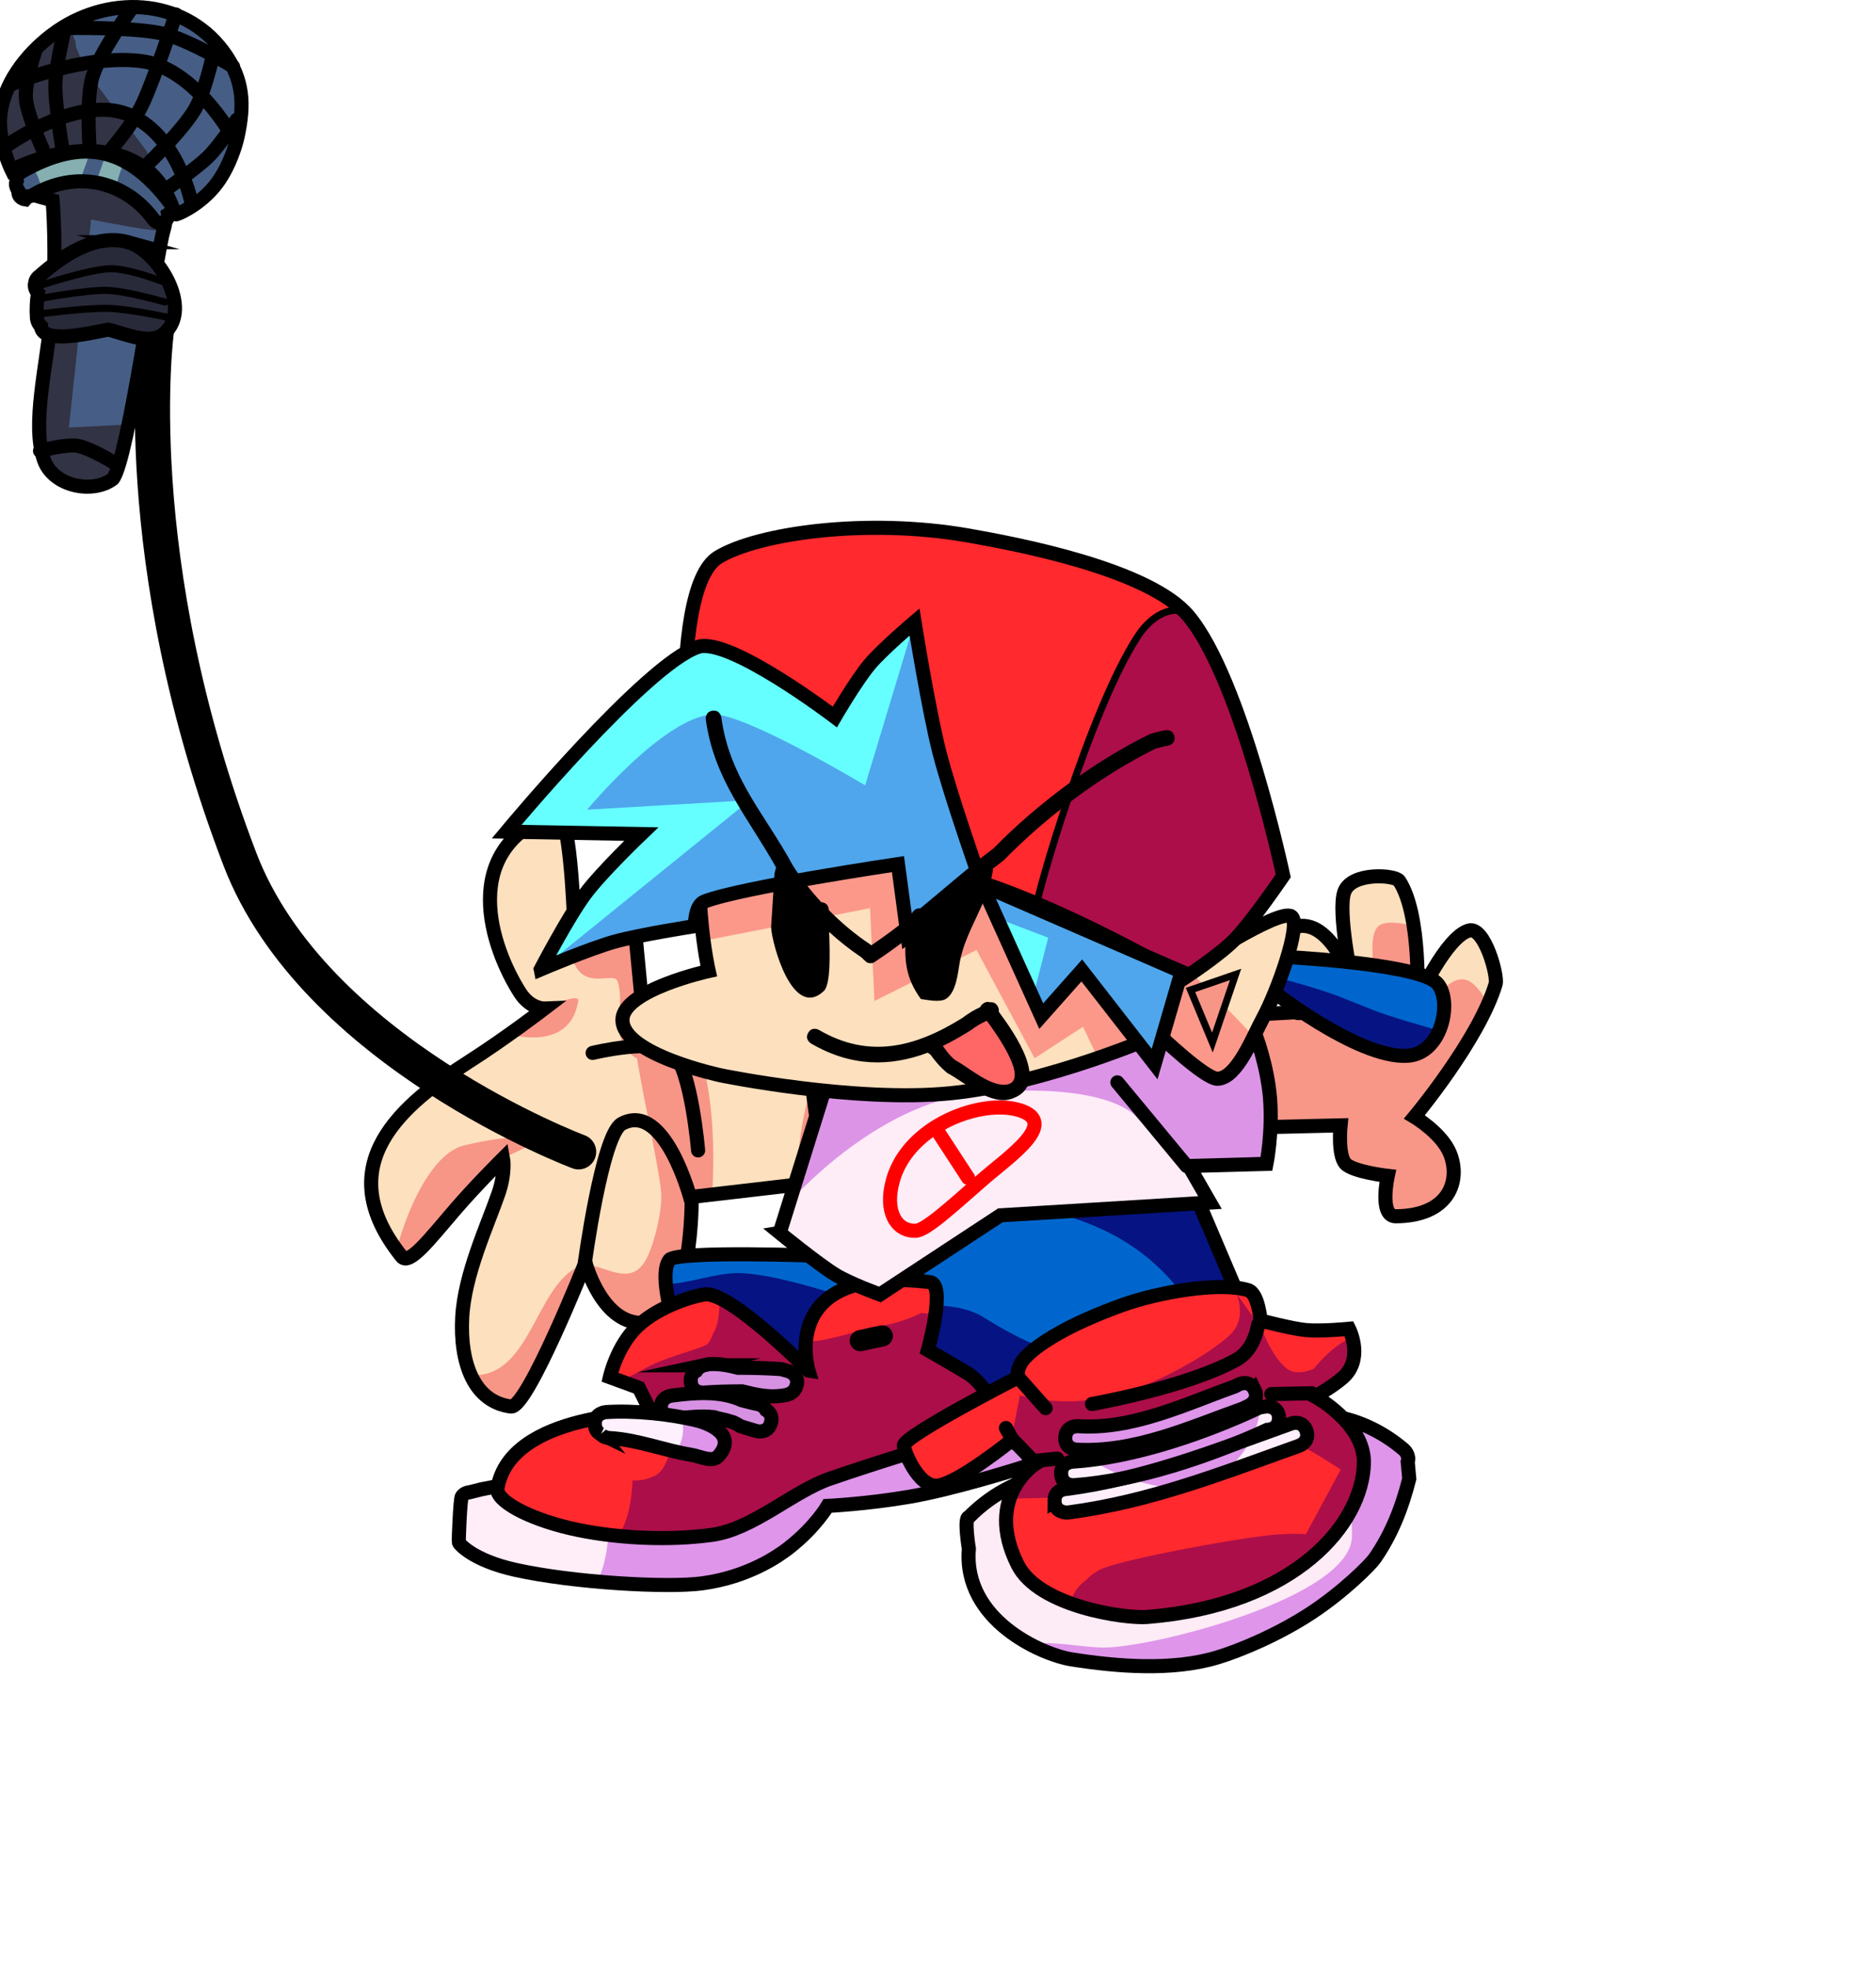 <svg version="1.1" xmlns="http://www.w3.org/2000/svg" xmlns:xlink="http://www.w3.org/1999/xlink" width="133.169" height="139.689" viewBox="0,0,133.169,139.689"><g transform="translate(-170.664,-104.144)"><g data-paper-data="{&quot;isPaintingLayer&quot;:true}" fill-rule="nonzero" stroke-linejoin="miter" stroke-miterlimit="10" stroke-dasharray="" stroke-dashoffset="0" style="mix-blend-mode: normal"><path d="M176.167,243.833v-127.667h127.667v127.667z" fill="none" stroke="none" stroke-width="NaN" stroke-linecap="butt"/><g stroke="#000000"><g><path d="M231.361,187.74l-11.599,1.348c0,0 0.15,8.57 -3.222,8.927c-3.122,0.331 -4.32,-4.269 -4.32,-4.269c0,0 -4.131,10.364 -5.283,10.219c-2.628,-0.33 -3.636,-3.09 -3.461,-6.343c0.164,-3.051 1.788,-6.505 2.573,-8.779c0.514,-1.49 0.325,-2.487 0.325,-2.487c0,0 -1.937,1.924 -3.371,3.59c-1.826,2.122 -3.291,4.042 -3.826,3.374c-5.244,-6.537 0.096,-10.839 4.842,-13.872c2.518,-1.609 5.296,-3.73 5.296,-3.73c0,0 -0.998,0.038 -1.742,-1.128c-2.031,-3.183 -4.505,-10.249 2.59,-12.788c0.954,-0.341 1.231,7.23 1.231,7.23l4.337,1.022l0.744,7.81l13.74,2.719z" fill="#f79587" stroke-width="0" stroke-linecap="round"/><path d="M212.22,193.746c0,0 -0.027,0.067 -0.076,0.189c-0.151,0.012 -0.295,0.047 -0.432,0.112c-3.091,1.467 -3.411,7.96 -7.632,7.683c-0.502,-1.117 -0.688,-2.556 -0.604,-4.108c0.164,-3.051 1.788,-6.505 2.573,-8.779c0.514,-1.49 0.325,-2.487 0.325,-2.487c0,0 2.349,-1.184 2.08,-0.91c-0.277,-1.053 -3.562,-0.312 -4.843,-0.012c-1.975,0.463 -3.777,3.642 -4.802,7.407c-4.612,-6.269 0.582,-10.434 5.21,-13.393c0.954,-0.61 2.808,-1.906 2.808,-1.906c0,0 4.31,1.319 4.883,-2.363c0.1,-0.642 -2.395,0.539 -2.395,0.539c0,0 -0.998,0.038 -1.742,-1.128c-2.031,-3.183 -4.505,-10.25 2.59,-12.788c0.954,-0.341 1.231,7.23 1.231,7.23l0.646,0.152c-0.725,0.559 -1.165,1.523 -0.741,2.973c0.712,2.431 2.977,0.848 3.214,1.648c0.363,1.226 0.016,2.129 0.086,3.204c0.011,0.254 0.051,0.51 0.125,0.761c0.209,0.715 0.642,1.24 1.156,1.491c0.518,3.083 1.606,8.032 1.719,9.543c0.094,1.247 -0.528,3.773 -1.104,4.783c-1.093,1.917 -2.873,0.343 -4.223,0.343c-0.036,-0.117 -0.054,-0.184 -0.054,-0.184z" fill="#fde0be" stroke-width="0" stroke-linecap="butt"/><path d="M221.218,188.918c0.225,-3.627 -0.008,-7.521 -0.977,-10.309l8.331,1.648c-0.851,2.424 -1.36,5.423 -1.252,7.229c0.001,0.236 0.029,0.476 0.084,0.713z" fill="#fde0be" stroke-width="0" stroke-linecap="butt"/><path d="M212.155,193.93c0,0 1.235,-9.269 2.643,-10.032c3.066,-1.661 4.899,5.374 4.899,5.374" fill="none" stroke-width="1" stroke-linecap="round"/><path d="M212.732,178.87c0,0 4.508,-1.106 5.734,0.027c1.268,1.172 1.754,6.891 1.754,6.891" fill="none" stroke-width="1" stroke-linecap="round"/><path d="M231.361,187.74l-11.599,1.348c0,0 0.15,8.57 -3.222,8.927c-3.122,0.331 -4.32,-4.269 -4.32,-4.269c0,0 -4.131,10.364 -5.283,10.219c-2.628,-0.33 -3.636,-3.09 -3.461,-6.343c0.164,-3.051 1.788,-6.505 2.573,-8.779c0.514,-1.49 0.325,-2.487 0.325,-2.487c0,0 -1.937,1.924 -3.371,3.59c-1.826,2.122 -3.291,4.042 -3.826,3.374c-5.244,-6.537 0.096,-10.839 4.842,-13.872c2.518,-1.609 5.296,-3.73 5.296,-3.73c0,0 -0.998,0.038 -1.742,-1.128c-2.031,-3.183 -4.505,-10.25 2.59,-12.788c0.954,-0.341 1.231,7.23 1.231,7.23l4.337,1.022l0.744,7.81l13.74,2.719z" fill="none" stroke-width="1" stroke-linecap="round"/></g><g stroke-linecap="round"><path d="M230.051,194.214l-2.502,-18.681c0,0 5.548,1.915 10.996,3.495c4.956,1.437 9.803,2.419 9.665,8.26c-0.173,7.332 -18.159,6.926 -18.159,6.926z" fill="#feecf7" stroke-width="0"/><path d="M230.051,194.214l-0.141,-1.055c0.269,-0.099 0.536,-0.211 0.802,-0.337c1.029,-0.489 7.732,-5.447 8.439,-6.367c2.482,-1.619 0.731,-3.275 -0.285,-6.745c-0.066,-0.224 -0.139,-0.442 -0.219,-0.653c4.921,1.422 9.701,2.43 9.564,8.231c-0.173,7.332 -18.159,6.926 -18.159,6.926z" fill="#dc94e7" stroke-width="0"/><path d="M230.051,194.214l-2.502,-18.681c0,0 5.548,1.915 10.996,3.495c4.956,1.437 9.803,2.419 9.665,8.26c-0.173,7.332 -18.159,6.926 -18.159,6.926z" fill="none" stroke-width="1"/></g></g><g><path d="M229.219,193.105c0,0 1.391,-3.369 3.785,-7.099c1.274,-1.986 2.496,-4.537 4.687,-5.714c1.995,-1.072 4.934,-0.8 7.667,-0.391c6.315,0.945 9.331,8.157 9.331,8.157z" fill="#f89688" stroke="#000000" stroke-width="1" stroke-linecap="butt"/><path d="M228.946,193.268c0,0 7.573,-3.326 13.933,-4.507c4.077,-0.757 12.159,-0.956 12.159,-0.956l6.356,14.942l-40.699,1.45c0,0 -3.842,-8.875 -2.511,-10.637c0.511,-0.677 10.762,-0.291 10.762,-0.291z" fill="#0066cd" stroke="#000000" stroke-width="0" stroke-linecap="round"/><path d="M220.695,204.195c0,0 -2.489,-5.75 -2.766,-8.912c1.605,-0.041 3.552,-0.796 5.128,-0.789c2.218,0.009 6.091,1.215 8.183,1.9c3.042,0.996 6.64,-0.382 9.282,1.262c1.31,0.815 2.662,1.564 4.077,2.111c0.37,0.232 0.687,0.447 0.805,0.578c0.48,0.537 1.689,1.694 3.176,2.857z" fill="#061382" stroke="#000000" stroke-width="0" stroke-linecap="butt"/><path d="M242.88,188.761c4.077,-0.757 12.159,-0.956 12.159,-0.956l6.356,14.942l-3.486,0.124c0.175,-2.825 -1.404,-5.851 -3.611,-7.242c-0.06,-0.091 -0.128,-0.182 -0.203,-0.271c-3.5,-4.183 -8.298,-5.467 -13.73,-6.041c0.846,-0.213 1.691,-0.402 2.515,-0.556z" fill="#061382" stroke="#000000" stroke-width="0" stroke-linecap="butt"/><path d="M228.946,193.268c0,0 7.573,-3.326 13.933,-4.507c4.077,-0.757 12.159,-0.956 12.159,-0.956l6.356,14.942l-40.699,1.45c0,0 -3.842,-8.875 -2.511,-10.637c0.511,-0.677 10.762,-0.291 10.762,-0.291z" fill="none" stroke="#000000" stroke-width="1" stroke-linecap="round"/><path d="M207.852,210.287c1.805,0.706 2.55,1.584 4.642,1.584c0,0 0.072,-0 0.173,0.021c0.144,-0.028 0.255,-0.018 0.255,-0.018l0.57,0.055c4.19,0.003 7.469,0.173 11.405,-1.516c5.525,-2.407 12.388,-3.905 18.081,-5.796c0.073,-0.033 0.843,3.477 0.843,3.477c-1.22,0.411 -5.654,1.767 -8.558,2.267c-3.057,0.526 -5.847,0.656 -5.847,0.656c0,0 -0.862,1.499 -2.763,2.982c-0.749,0.585 -2.882,2.07 -6.128,2.511c-2.516,0.342 -9.215,-0.056 -13.25,-0.949c-3.115,-0.689 -4.025,-1.887 -4.038,-1.938c-0.029,-0.102 0.093,-3.152 0.214,-3.281c0.106,-0.142 0.273,-0.265 0.534,-0.289l0.872,-0.218c0.615,-0.123 1.232,-0.242 1.849,-0.358c0,0 0.822,-0.154 0.976,0.668c0.001,0.006 0.002,0.011 0.003,0.017c0.086,0.051 0.145,0.103 0.167,0.123z" fill="#ffedf8" stroke="none" stroke-width="0.5" stroke-linecap="butt"/><path d="M224.896,210.413c5.525,-2.407 12.388,-3.905 18.081,-5.796c0.073,-0.033 0.843,3.477 0.843,3.477c-1.22,0.411 -5.654,1.767 -8.558,2.267c-3.057,0.526 -5.847,0.656 -5.847,0.656c0,0 -0.862,1.499 -2.763,2.982c-0.749,0.585 -2.882,2.07 -6.128,2.511c-1.502,0.204 -4.493,0.145 -7.52,-0.126c0.037,-0.056 0.073,-0.114 0.109,-0.172c0.483,-0.805 0.866,-2.886 0.706,-4.284c4.035,0.01 7.244,0.128 11.076,-1.516z" fill="#de95ea" stroke="none" stroke-width="0.5" stroke-linecap="butt"/><path d="M207.852,210.287c1.805,0.706 2.55,1.584 4.642,1.584c0,0 0.072,-0 0.173,0.021c0.144,-0.028 0.255,-0.018 0.255,-0.018l0.57,0.055c4.19,0.003 7.469,0.173 11.405,-1.516c5.525,-2.407 12.388,-3.905 18.081,-5.796c0.073,-0.033 0.843,3.477 0.843,3.477c-1.22,0.411 -5.654,1.767 -8.558,2.267c-3.057,0.526 -5.847,0.656 -5.847,0.656c0,0 -0.862,1.499 -2.763,2.982c-0.749,0.585 -2.882,2.07 -6.128,2.511c-2.516,0.342 -9.215,-0.056 -13.25,-0.949c-3.115,-0.689 -4.025,-1.887 -4.038,-1.938c-0.029,-0.102 0.093,-3.152 0.214,-3.281c0.106,-0.142 0.273,-0.265 0.534,-0.289l0.872,-0.218c0.615,-0.123 1.232,-0.242 1.849,-0.358c0,0 0.822,-0.154 0.976,0.668c0.001,0.006 0.002,0.011 0.003,0.017c0.086,0.051 0.145,0.103 0.167,0.123z" fill="none" stroke="#000000" stroke-width="1" stroke-linecap="butt"/><path d="M228.054,201.408c0,0 -2.295,-7.57 8.619,-6.273c1.181,0.14 -0.145,4.824 -0.145,4.824c0,0 1.711,0.978 2.82,1.647c1.453,0.877 2.644,3.705 2.644,3.705c0,0 -5.423,1.384 -12.386,3.763c-2.661,0.909 -5.452,3.583 -8.391,3.996c-3.09,0.434 -7.021,0.251 -10.117,-0.48c-3.032,-0.716 -5.264,-1.966 -5.122,-2.819c0.902,-5.411 10.927,-5.352 10.927,-5.352l-0.892,-1.784l-2.057,-0.753c0,0 0.493,-2.214 1.954,-3.604c1.587,-1.509 4.175,-2.207 4.815,-2.272c1.807,-0.184 7.33,5.402 7.33,5.402z" fill="#ff292e" stroke="#000000" stroke-width="0" stroke-linecap="round"/><path d="M236.529,199.958c0,0 1.711,0.978 2.82,1.647c1.453,0.877 2.644,3.705 2.644,3.705c0,0 -5.423,1.384 -12.386,3.763c-2.661,0.909 -5.452,3.583 -8.391,3.996c-2.017,0.284 -4.391,0.304 -6.658,0.081c0.736,-1.113 0.959,-2.693 1.009,-3.932c0,-0.005 0,-0.01 0.001,-0.014c0.073,0.006 0.147,0.009 0.222,0.009c0.444,0 0.864,-0.104 1.237,-0.289c0.057,-0.014 0.11,-0.033 0.157,-0.06c0.108,-0.061 0.204,-0.134 0.29,-0.217c0.563,-0.545 0.701,-1.517 1.104,-2.222l-1.373,-2.402c-0.16,-0.281 -0.424,-0.428 -0.743,-0.491l-0.449,-0.898l-1.369,-0.501c0.933,-0.312 1.929,-1.01 2.848,-1.369c1.698,-0.663 3.132,-0.976 3.417,-1.262c0.181,-0.181 0.316,-0.604 0.442,-0.826c0.303,-0.531 0.397,-1.434 0.393,-2.408c2.305,1.088 6.311,5.14 6.311,5.14c0,0 -0.272,-0.898 -0.183,-2.022c1.146,-0.039 3.118,-0.552 4.582,-1.052c0.896,-0.07 1.824,-0.281 2.701,-0.616c0.303,-0.116 0.6,-0.246 0.888,-0.391c0.335,0.022 0.682,0.06 1.029,0.095c-0.176,1.246 -0.541,2.536 -0.541,2.536z" fill="#ac0e49" stroke="#000000" stroke-width="0" stroke-linecap="round"/><path d="M228.054,201.408c0,0 -2.295,-7.57 8.619,-6.273c1.181,0.14 -0.145,4.824 -0.145,4.824c0,0 1.711,0.978 2.82,1.647c1.453,0.877 2.644,3.705 2.644,3.705c0,0 -5.423,1.384 -12.386,3.763c-2.661,0.909 -5.452,3.583 -8.391,3.996c-3.09,0.434 -7.021,0.251 -10.117,-0.48c-3.032,-0.716 -5.264,-1.966 -5.122,-2.819c0.902,-5.411 10.927,-5.352 10.927,-5.352l-0.892,-1.784l-2.057,-0.753c0,0 0.493,-2.214 1.954,-3.604c1.587,-1.509 4.175,-2.207 4.815,-2.272c1.807,-0.184 7.33,5.402 7.33,5.402z" fill="none" stroke="#000000" stroke-width="1" stroke-linecap="round"/><path d="M231.734,199.289l1.561,-0.335" fill="none" stroke="#000000" stroke-width="1.5" stroke-linecap="round"/><path d="M224.454,203.788c0,0 0.409,0.082 0.591,0.418c0.217,0.136 0.492,0.418 0.34,0.931c-0.236,0.802 -1.038,0.566 -1.038,0.566l-1.109,-0.335c-0.169,-0.11 -0.342,-0.204 -0.519,-0.284c-0.167,-0.047 -0.332,-0.097 -0.498,-0.148l-0.702,-0.159c0,0 -0.065,-0.015 -0.153,-0.055c-0.923,-0.11 -1.895,-0 -2.835,0.127c0,0 -0.829,0.111 -0.939,-0.718c-0.111,-0.829 0.718,-0.939 0.718,-0.939c1.677,-0.22 3.469,-0.364 5.009,0.325c0.375,0.104 0.753,0.195 1.135,0.271z" fill="#d791e2" stroke="#000000" stroke-width="1" stroke-linecap="butt"/><path d="M220.624,201.038l0.382,-0.082c0.762,-0.043 1.417,0.099 2.051,0.26c1.02,-0.006 2.042,0.025 3.049,0.092l0.561,0.158c0,0 0.793,0.264 0.529,1.058c-0.082,0.246 -0.215,0.39 -0.359,0.472c-0.162,0.106 -0.318,0.14 -0.318,0.14c-1.216,0.254 -2.197,-0.012 -3.182,-0.249c-0.92,-0.001 -1.841,0.029 -2.748,0.09c0,0 -0.834,0.056 -0.89,-0.779c-0.028,-0.426 0.175,-0.649 0.382,-0.765c0.179,-0.304 0.543,-0.395 0.543,-0.395z" fill="#d791e2" stroke="#000000" stroke-width="1" stroke-linecap="butt"/><path d="M213.318,205.935c-0.203,-0.097 -0.4,-0.293 -0.427,-0.685c-0.056,-0.834 0.779,-0.89 0.779,-0.89c1.975,-0.131 4.553,0.123 6.478,0.597c0.726,0.179 2.913,0.974 1.507,2.528c-0.431,0.477 -1.292,0.009 -1.927,-0.094c-1.912,-0.31 -3.766,-1.067 -5.761,-1.187l-0.007,0.002c0,0 -0.396,0 -0.643,-0.272z" fill="#fff0fd" stroke="none" stroke-width="0.5" stroke-linecap="butt"/><path d="M220.148,204.958c0.726,0.179 2.913,0.974 1.507,2.528c-0.431,0.477 -1.292,0.009 -1.927,-0.094c-0.367,-0.06 -0.732,-0.136 -1.096,-0.22c0.329,-0.457 0.522,-1.019 0.522,-1.625c0,-0.288 -0.044,-0.566 -0.125,-0.827c0.39,0.071 0.765,0.151 1.118,0.238z" fill="#de95ea" stroke="none" stroke-width="0.5" stroke-linecap="butt"/><path d="M213.318,205.935c-0.203,-0.097 -0.4,-0.293 -0.427,-0.685c-0.056,-0.834 0.779,-0.89 0.779,-0.89c1.975,-0.131 4.553,0.123 6.478,0.597c0.726,0.179 2.913,0.974 1.507,2.528c-0.431,0.477 -1.292,0.009 -1.927,-0.094c-1.912,-0.31 -3.766,-1.067 -5.761,-1.187l-0.007,0.002c0,0 -0.396,0 -0.643,-0.272z" fill="none" stroke="#000000" stroke-width="1" stroke-linecap="butt"/><path d="M239.428,211.82c3.822,-3.821 7.778,-3.056 12.649,-4.778c6.298,-1.989 12.796,-4.634 18.239,-0.018c0,0 0.438,0.375 0.275,0.866l0.11,1.204c-0.549,2.162 -1.297,3.986 -2.449,5.652c-0.31,0.448 -2.202,2.347 -4.488,3.854c-2.34,1.543 -5.089,2.696 -6.727,3.184c-3.179,0.947 -7.083,0.633 -10.296,0.126c-2.131,-0.336 -7.728,-2.799 -7.301,-7.849c0,0 -0.362,-2.195 -0.012,-2.241z" fill="#de95ea" stroke="none" stroke-width="0.5" stroke-linecap="butt"/><path d="M239.428,211.82c3.822,-3.821 7.778,-3.056 12.649,-4.778c2.452,-0.775 4.935,-1.649 7.374,-2.154c5.185,0.275 7.251,3.977 7.181,8.307c-0.071,4.362 -14.389,7.95 -17.717,7.874c-1.662,-0.038 -3.491,-0.48 -5.174,-0.256c-2.239,-1.211 -4.584,-3.418 -4.302,-6.753c0,0 -0.362,-2.195 -0.012,-2.241z" fill="#fdebf6" stroke="none" stroke-width="0.5" stroke-linecap="butt"/><path d="M239.428,211.82c3.822,-3.821 7.778,-3.056 12.649,-4.778c6.298,-1.989 12.796,-4.634 18.239,-0.018c0,0 0.438,0.375 0.275,0.866l0.11,1.204c-0.549,2.162 -1.297,3.986 -2.449,5.652c-0.31,0.448 -2.202,2.347 -4.488,3.854c-2.34,1.543 -5.089,2.696 -6.727,3.184c-3.179,0.947 -7.083,0.633 -10.296,0.126c-2.131,-0.336 -7.728,-2.799 -7.301,-7.849c0,0 -0.362,-2.195 -0.012,-2.241z" fill="none" stroke="#000000" stroke-width="1" stroke-linecap="butt"/><path d="M242.541,206.31c0,0 -3.812,3.082 -5.298,3.267c-1.41,0.175 -2.454,-2.568 -2.419,-2.852c0.088,-0.724 8.07,-4.816 8.07,-4.816c0,0 -0.087,-0.713 0.483,-1.35c0.954,-1.066 3.217,-2.448 6.938,-3.791c2.592,-0.936 6.959,-1.674 8.951,-1.061c0.726,0.223 0.881,2.153 0.881,2.153c0,0 2.226,0.586 3.225,0.679c1.087,0.102 3.055,-0.092 3.055,-0.092c0,0 0.965,1.885 -0.211,3.24c-0.532,0.612 -2.195,1.573 -2.195,1.573c0,0 3.501,1.893 3.46,4.695c-0.063,4.282 -4.815,10.097 -15.38,10.944c-1.583,0.127 -7.715,-0.745 -9.2,-3.713c-2.422,-4.839 1.285,-7.172 1.285,-7.172z" fill="#ac0e49" stroke="#000000" stroke-width="0" stroke-linecap="round"/><path d="M242.541,206.31c0,0 -3.812,3.082 -5.298,3.267c-1.41,0.175 -2.454,-2.568 -2.419,-2.852c0.088,-0.724 8.07,-4.816 8.07,-4.816c0,0 -0.087,-0.713 0.483,-1.35c0.954,-1.066 3.217,-2.448 6.938,-3.791c2.592,-0.936 6.959,-1.674 8.951,-1.061c0.726,0.223 0.881,2.153 0.881,2.153c0,0 2.226,0.586 3.225,0.679c1.087,0.102 3.055,-0.092 3.055,-0.092c0,0 0.113,0.221 0.215,0.566c-1.093,0.558 -1.962,1.333 -2.721,2.27c-0.079,0.034 -1.192,0.555 -1.922,-0.018c-1.041,-0.817 -1.788,-2.825 -1.788,-2.825l-1.803,-2.529c0,0 0.864,1.746 -0.446,2.983c-1.367,1.29 -5.298,3.655 -8.696,4.404c-3.364,0.742 -6.202,-0.126 -6.202,-0.126l-0.611,3.13l1.651,1.696l-1.547,2.504l3.009,-0.075c0,0 14.02,-3.923 16.103,-4.15c0.845,-0.092 4.165,2.169 4.165,2.169l-2.472,4.584c0,0 -1.271,-0.155 -3.759,0.212c-4.341,0.641 -10.415,1.884 -11.014,2.391c-0.309,0.162 -0.585,0.379 -0.812,0.64c-0.563,0.385 -0.977,0.971 -1.14,1.655c-1.616,-0.588 -3.102,-1.475 -3.737,-2.744c-2.422,-4.839 1.285,-7.172 1.285,-7.172z" fill="#ff292e" stroke="#000000" stroke-width="0" stroke-linecap="round"/><path d="M242.541,206.31c0,0 -3.812,3.082 -5.298,3.267c-1.41,0.175 -2.454,-2.568 -2.419,-2.852c0.088,-0.724 8.07,-4.816 8.07,-4.816c0,0 -0.087,-0.713 0.483,-1.35c0.954,-1.066 3.217,-2.448 6.938,-3.791c2.592,-0.936 6.959,-1.674 8.951,-1.061c0.726,0.223 0.881,2.153 0.881,2.153c0,0 2.226,0.586 3.225,0.679c1.087,0.102 3.055,-0.092 3.055,-0.092c0,0 0.965,1.885 -0.211,3.24c-0.532,0.612 -2.195,1.573 -2.195,1.573c0,0 3.501,1.893 3.46,4.695c-0.063,4.282 -4.815,10.097 -15.38,10.944c-1.583,0.127 -7.715,-0.745 -9.2,-3.713c-2.422,-4.839 1.285,-7.172 1.285,-7.172z" fill="none" stroke="#000000" stroke-width="1" stroke-linecap="round"/><path d="M242.658,206.545l-0.587,-1.056" fill="none" stroke="#000000" stroke-width="1" stroke-linecap="round"/><path d="M244.888,204.08l-1.878,-2.113" fill="none" stroke="#000000" stroke-width="1" stroke-linecap="round"/><path d="M259.971,198.152c0,0 -0.218,1.749 -1.499,2.468c-3.521,1.976 -10.297,3.166 -10.297,3.166" fill="none" stroke="#000000" stroke-width="1" stroke-linecap="round"/><path d="M263.786,203.023l-2.876,0.059" fill="none" stroke="#000000" stroke-width="1" stroke-linecap="round"/><path d="M244.008,207.836l1.702,-0.176" fill="none" stroke="#000000" stroke-width="1" stroke-linecap="round"/><path d="M259.721,202.767c0.374,0.748 -0.374,1.122 -0.374,1.122l-0.445,0.216c-3.848,1.372 -7.663,3.142 -11.833,2.923c0,0 -0.835,-0.049 -0.786,-0.884c0.049,-0.835 0.884,-0.786 0.884,-0.786c3.893,0.259 7.586,-1.546 11.172,-2.828l0.259,-0.136c0,0 0.748,-0.374 1.122,0.374z" fill="#de95ea" stroke="none" stroke-width="0.5" stroke-linecap="butt"/><path d="M245.519,210.653c0,-0.836 0.836,-0.836 0.836,-0.836l-0.052,0.007c5.73,-0.761 10.566,-2.703 16.027,-4.654c0,0 0.788,-0.281 1.069,0.506c0.281,0.788 -0.506,1.069 -0.506,1.069c-5.56,1.986 -10.526,3.954 -16.368,4.736l-0.169,0.007c0,0 -0.836,0 -0.836,-0.836z" fill="#de95ea" stroke="none" stroke-width="0.5" stroke-linecap="butt"/><path d="M261.453,204.784c0,0.788 -0.743,0.834 -0.828,0.836c-4.097,1.882 -9.25,3.62 -13.744,3.93c0,0 -0.834,0.056 -0.89,-0.779c-0.056,-0.834 0.779,-0.89 0.779,-0.89c4.332,-0.277 9.402,-2.014 13.317,-3.855l0.53,-0.078c0,0 0.836,0 0.836,0.836z" fill="#de95ea" stroke="none" stroke-width="0.5" stroke-linecap="butt"/><path d="M247.069,207.027c0,0 -0.835,-0.049 -0.786,-0.884c0.003,-0.045 0.008,-0.088 0.015,-0.128c0.144,0.346 0.447,0.691 0.821,1.014c-0.017,-0.001 -0.033,-0.002 -0.05,-0.003z" fill="#ffeffc" stroke="none" stroke-width="0.5" stroke-linecap="butt"/><path d="M253.858,204.265c-0.037,-0.008 -0.076,-0.018 -0.116,-0.03c0.065,-0.022 0.13,-0.045 0.195,-0.067c-0.039,0.059 -0.069,0.099 -0.079,0.097z" fill="#ffeffc" stroke="none" stroke-width="0.5" stroke-linecap="butt"/><path d="M245.519,210.653c0,-0.836 0.836,-0.836 0.836,-0.836l-0.052,0.007c1.507,-0.2 2.952,-0.482 4.363,-0.824c1.264,0.471 2.486,0.746 3.633,0.724c-2.501,0.766 -5.042,1.391 -7.776,1.758l-0.169,0.007c0,0 -0.836,0 -0.836,-0.836z" fill="#ffeffc" stroke="none" stroke-width="0.5" stroke-linecap="butt"/><path d="M262.331,205.17c0,0 0.788,-0.281 1.069,0.506c0.281,0.788 -0.506,1.069 -0.506,1.069c-1.857,0.663 -3.647,1.324 -5.426,1.94c0.633,-0.464 1.218,-1.099 1.748,-1.932c0.111,-0.174 0.217,-0.366 0.315,-0.573c0.92,-0.333 1.851,-0.671 2.8,-1.011z" fill="#ffeffc" stroke="none" stroke-width="0.5" stroke-linecap="butt"/><path d="M246.881,209.55c0,0 -0.834,0.056 -0.89,-0.779c-0.056,-0.834 0.779,-0.89 0.779,-0.89c0.441,-0.028 0.891,-0.072 1.345,-0.129c0.665,0.419 1.335,0.746 1.698,0.902c0.29,0.125 0.577,0.241 0.863,0.348c-1.291,0.272 -2.568,0.463 -3.795,0.548z" fill="#ffeffc" stroke="none" stroke-width="0.5" stroke-linecap="butt"/><path d="M261.453,204.784c0,0.788 -0.743,0.834 -0.828,0.836c-0.343,0.158 -0.694,0.314 -1.051,0.469c0.284,-0.622 0.497,-1.356 0.555,-2.069l0.489,-0.072c0,0 0.836,0 0.836,0.836z" fill="#ffeffc" stroke="none" stroke-width="0.5" stroke-linecap="butt"/><path d="M259.721,202.767c0.374,0.748 -0.374,1.122 -0.374,1.122l-0.445,0.216c-3.848,1.372 -7.663,3.142 -11.833,2.923c0,0 -0.835,-0.049 -0.786,-0.884c0.049,-0.835 0.884,-0.786 0.884,-0.786c3.893,0.259 7.586,-1.546 11.172,-2.828l0.259,-0.136c0,0 0.748,-0.374 1.122,0.374z" fill="none" stroke="#000000" stroke-width="1" stroke-linecap="butt"/><path d="M245.519,210.653c0,-0.836 0.836,-0.836 0.836,-0.836l-0.052,0.007c5.73,-0.761 10.566,-2.703 16.027,-4.654c0,0 0.788,-0.281 1.069,0.506c0.281,0.788 -0.506,1.069 -0.506,1.069c-5.56,1.986 -10.526,3.954 -16.368,4.736l-0.169,0.007c0,0 -0.836,0 -0.836,-0.836z" fill="none" stroke="#000000" stroke-width="1" stroke-linecap="butt"/><path d="M261.453,204.784c0,0.788 -0.743,0.834 -0.828,0.836c-4.097,1.882 -9.25,3.62 -13.744,3.93c0,0 -0.834,0.056 -0.89,-0.779c-0.056,-0.834 0.779,-0.89 0.779,-0.89c4.332,-0.277 9.402,-2.014 13.317,-3.855l0.53,-0.078c0,0 0.836,0 0.836,0.836z" fill="none" stroke="#000000" stroke-width="1" stroke-linecap="butt"/></g><g><path d="M258.393,176.219l4.853,-0.273c0,0 -3.247,-4.522 -1.23,-5.754c2.786,-1.702 4.603,3.523 4.603,3.523c0,0 -1.022,-4.885 -0.528,-6.274c0.511,-1.437 3.61,-1.21 3.894,-0.783c1.594,2.401 1.288,8.46 1.288,8.46c0,0 2.042,-4.501 3.669,-4.936c1.105,-0.296 2.065,3.214 1.889,3.801c-1.183,3.944 -5.762,9.426 -5.762,9.426c0,0 1.931,1.145 2.522,2.592c0.785,1.922 -0.062,4.444 -3.845,4.462c-1.208,0.006 -0.57,-2.867 -0.57,-2.867c0,0 -2.453,-0.282 -2.995,-0.862c-0.573,-0.614 -0.356,-2.724 -0.356,-2.724l-6.051,0.142z" fill="#f89688" stroke="#000000" stroke-width="0" stroke-linecap="round"/><path d="M262.017,170.192c1.931,-1.179 3.396,0.968 4.114,2.398c-0.003,-0.005 -0.006,-0.011 -0.009,-0.016c0,0 -0.288,-0.477 -0.765,-0.19c-0.207,0.125 -0.27,0.285 -0.275,0.426c-1.052,0.479 -0.69,1.75 -0.636,3.099c-0.438,-0.008 -0.87,-0.046 -1.299,-0.108c-0.531,-0.781 -2.932,-4.509 -1.13,-5.609z" fill="#fcdfbd" stroke="#000000" stroke-width="0" stroke-linecap="butt"/><path d="M266.686,173.157c-0.006,-0.26 -0.131,-0.396 -0.262,-0.467c-0.269,-1.511 -0.683,-4.261 -0.333,-5.247c0.511,-1.437 3.61,-1.21 3.894,-0.783c0.577,0.868 0.905,2.216 1.088,3.582c-0.078,-0.159 -0.166,-0.307 -0.265,-0.442c-0.557,-0.099 -1.817,-0.381 -2.318,0.092c-1.259,1.186 1.076,7.282 -1.662,3.729c-0.06,-0.077 -0.118,-0.156 -0.175,-0.235c0.023,-0.064 0.035,-0.139 0.033,-0.229z" fill="#fcdfbd" stroke="#000000" stroke-width="0" stroke-linecap="butt"/><path d="M271.274,175.12c0,0 2.042,-4.501 3.669,-4.936c1.105,-0.296 2.065,3.214 1.889,3.801c-0.134,0.448 -0.313,0.917 -0.523,1.394c-0.814,-1.322 -1.649,-2.59 -3.258,-0.966c-0.256,0.43 -0.496,0.874 -0.682,1.339c-0.102,0.256 -1.064,2.362 -1.519,1.853c-0.449,-0.503 0.256,-2.172 0.393,-2.63c0.014,-0.047 0.028,-0.096 0.041,-0.145c-0.006,0.187 -0.011,0.291 -0.011,0.291z" fill="#fcdfbd" stroke="#000000" stroke-width="0" stroke-linecap="butt"/><path d="M258.393,176.219l4.853,-0.273c0,0 -3.247,-4.522 -1.23,-5.754c2.786,-1.702 4.603,3.523 4.603,3.523c0,0 -1.022,-4.885 -0.528,-6.274c0.511,-1.437 3.61,-1.21 3.894,-0.783c1.594,2.401 1.288,8.46 1.288,8.46c0,0 2.042,-4.501 3.669,-4.936c1.105,-0.296 2.065,3.214 1.889,3.801c-1.183,3.944 -5.762,9.426 -5.762,9.426c0,0 1.931,1.145 2.522,2.592c0.785,1.922 -0.062,4.444 -3.846,4.462c-1.208,0.006 -0.57,-2.867 -0.57,-2.867c0,0 -2.453,-0.282 -2.995,-0.862c-0.573,-0.614 -0.356,-2.724 -0.356,-2.724l-6.051,0.142z" fill="none" stroke="#000000" stroke-width="1" stroke-linecap="round"/><path d="M262.771,176.037l2.629,0.018" fill="none" stroke="#000000" stroke-width="1" stroke-linecap="round"/><path d="M226.012,191.639l4.594,-14.687l18.924,-1.56c0,0 5.504,-5.487 10.004,1.638c0.296,0.468 1.104,2.858 1.281,5.025c0.201,2.455 -0.249,4.687 -0.249,4.687l-5.507,0.152l1.495,2.594l-14.877,0.907l-8.552,5.618c0,0 -2.142,-0.777 -3.146,-1.394c-1.293,-0.795 -3.968,-2.98 -3.968,-2.98z" fill="#feecf7" stroke="#000000" stroke-width="0" stroke-linecap="round"/><path d="M226.689,189.476l3.918,-12.524l18.924,-1.56c0,0 5.504,-5.487 10.004,1.638c0.296,0.468 1.104,2.858 1.281,5.025c0.201,2.455 -0.249,4.687 -0.249,4.687l-5.507,0.152l-3.665,-3.419c0,0 -1.811,-2.646 -11.375,-1.742c-7.222,0.683 -13.33,7.743 -13.33,7.743z" fill="#dc94e7" stroke="#000000" stroke-width="0" stroke-linecap="round"/><path d="M226.012,191.639l4.594,-14.687l18.924,-1.56c0,0 5.504,-5.487 10.004,1.638c0.296,0.468 1.104,2.858 1.281,5.025c0.2,2.455 -0.249,4.687 -0.249,4.687l-5.507,0.152l1.495,2.594l-14.877,0.907l-8.552,5.618c0,0 -2.142,-0.777 -3.146,-1.394c-1.293,-0.795 -3.968,-2.98 -3.968,-2.98z" fill="none" stroke="#000000" stroke-width="1" stroke-linecap="round"/><path d="M254.9,186.897l-4.92,-5.939" fill="none" stroke="#000000" stroke-width="1" stroke-linecap="round"/><path d="M235.648,191.492c-1.363,0.032 -2.222,-1.364 -1.598,-3.587c1.103,-3.929 6.375,-5.833 9.045,-4.953c2.742,0.904 -0.784,3.253 -2.691,4.917c-2.238,1.952 -4.02,3.606 -4.756,3.623z" fill="none" stroke="#ff0000" stroke-width="1" stroke-linecap="butt"/><path d="M237.236,184.444l2.149,3.296" fill="none" stroke="#ff0000" stroke-width="1" stroke-linecap="round"/></g><g stroke="#000000"><g stroke-linecap="butt"><path d="M260.632,174.201l0.899,-2.163c0,0 9.11,0.428 10.982,1.741c1.314,0.922 0.703,5.14 -1.96,5.294c-3.545,0.204 -9.921,-4.871 -9.921,-4.871z" fill="#0066cd" stroke-width="0"/><path d="M260.632,174.201l0.319,-0.768c0,0 2.004,0.481 3.961,1.141c1.512,0.511 2.802,1.145 4.333,1.647c1.821,0.597 3.596,1.03 3.561,1.108c-0.409,0.928 -1.158,1.68 -2.254,1.743c-3.545,0.204 -9.921,-4.871 -9.921,-4.871z" fill="#061483" stroke-width="0"/><path d="M260.632,174.201l0.899,-2.163c0,0 9.11,0.428 10.982,1.741c1.314,0.922 0.703,5.14 -1.96,5.294c-3.545,0.204 -9.921,-4.871 -9.921,-4.871z" fill="none" stroke-width="1"/></g><g stroke-linecap="round"><path d="M220.972,173.058c0,0 -5.822,-25.466 16.834,-22.893c23.23,2.638 17.119,22.724 17.119,22.724c0,0 6.567,-4.338 7.42,-3.703c0.72,0.535 -1.021,5.365 -2.01,7.181c-0.731,1.342 -1.845,4.287 -3.237,4.337c-0.876,0.031 -4.178,-3.132 -4.178,-3.132c0,0 -7.819,3.452 -14.738,4.155c-6.832,0.694 -16.333,-1.261 -16.333,-1.261c0,0 -7.057,-1.493 -6.999,-3.964c0.05,-2.106 6.121,-3.444 6.121,-3.444z" fill="#fde0be" stroke-width="0"/><path d="M248.621,179.223c-0.035,0.012 -1.078,-2.212 -1.078,-2.212l-3.436,2.238l-4.124,-7.686l-7.246,3.62l-0.312,-6.59c0,0 -11.814,2.335 -11.818,2.304c-0.808,-6.094 -1.381,-22.843 17.199,-20.733c23.23,2.638 17.119,22.724 17.119,22.724c0,0 4.79,4.719 4.713,4.874c-0.676,1.361 -1.536,2.905 -2.54,2.941c-0.876,0.031 -4.178,-3.132 -4.178,-3.132c0,0 -1.738,0.767 -4.3,1.652z" fill="#fc988a" stroke-width="0"/><path d="M255.173,174.401l3.199,-1.102l-1.644,4.836z" fill="#f79587" stroke-width="0.5"/><path d="M237.806,150.164c23.23,2.638 17.119,22.724 17.119,22.724c0,0 6.567,-4.338 7.42,-3.703c0.72,0.535 -1.021,5.365 -2.01,7.181c-0.731,1.342 -1.845,4.287 -3.237,4.337c-0.876,0.031 -4.178,-3.132 -4.178,-3.132c0,0 -7.819,3.452 -14.738,4.155c-6.832,0.694 -16.333,-1.261 -16.333,-1.261c0,0 -7.057,-1.493 -6.999,-3.964c0.05,-2.106 6.121,-3.444 6.121,-3.444c0,0 -5.822,-25.466 16.834,-22.893z" fill="none" stroke-width="1"/></g><g stroke-linecap="round"><path d="M261.755,166.301c0,0 -2.194,3.224 -3.434,4.507c-1.071,1.108 -3.575,2.744 -3.575,2.744c0,0 -10.265,-6.082 -17.618,-7.664c-7.511,-1.617 -17.405,-1.749 -17.405,-1.749c0,0 -1.911,-18.135 1.935,-20.456c2.801,-1.69 10.508,-2.808 17.782,-1.527c3.315,0.584 12.781,2.354 15.588,5.705c3.761,4.492 6.728,18.44 6.728,18.44z" fill="#ff292e" stroke-width="0"/><path d="M261.755,166.301c0,0 -2.194,3.224 -3.434,4.507c-1.071,1.108 -3.575,2.744 -3.575,2.744c0,0 -4.971,-2.945 -10.472,-5.27c-0.144,-0.061 3.731,-13.808 7.198,-19.043c1.148,-1.734 2.858,-2.212 3.556,-1.378c3.761,4.492 6.728,18.44 6.728,18.44z" fill="#ac0e49" stroke-width="0.5"/><path d="M258.321,170.808c-1.071,1.108 -3.575,2.744 -3.575,2.744c0,0 -10.265,-6.082 -17.618,-7.664c-7.511,-1.617 -17.405,-1.749 -17.405,-1.749c0,0 -1.911,-18.135 1.935,-20.456c2.801,-1.69 10.508,-2.808 17.782,-1.527c3.315,0.584 12.781,2.354 15.588,5.705c3.761,4.492 6.728,18.44 6.728,18.44c0,0 -2.194,3.224 -3.434,4.507z" fill="none" stroke-width="1"/></g><g stroke-linecap="round"><path d="M219.994,169.869c0,0 -3.919,0.603 -5.73,1.111c-1.838,0.516 -5.216,1.96 -5.216,1.96c0,0 1.937,-3.708 3.155,-5.347c1.157,-1.557 3.981,-4.255 3.981,-4.255l-9.558,-0.171c0,0 9.875,-11.881 13.586,-13.112c2.214,-0.734 9.714,4.974 9.714,4.974c0,0 1.492,-2.566 2.475,-3.737c0.895,-1.066 3.181,-3.005 3.181,-3.005c0,0 0.992,6.238 1.774,9.284c0.814,3.173 3.019,9.388 3.019,9.388l14.16,6.147l-1.911,6.555l-5.168,-6.644l-2.879,3.242l-4.202,-9.299l-5.277,3.665l-0.692,-5.154c0,0 -11.187,1.658 -13.745,2.657c-0.697,0.272 -0.668,1.743 -0.668,1.743z" fill="#4fa6ec" stroke-width="0"/><path d="M223.887,160.935l-14.84,12.004c0,0 1.937,-3.708 3.155,-5.347c1.157,-1.557 3.981,-4.255 3.981,-4.255l-9.558,-0.171c0,0 9.875,-11.881 13.586,-13.112c2.214,-0.734 9.714,4.974 9.714,4.974c0,0 1.492,-2.566 2.475,-3.737c0.895,-1.066 3.181,-3.005 3.181,-3.005l-3.504,11.593c0,0 -8.613,-5.164 -10.832,-5.032c-3.482,0.206 -8.898,6.76 -8.898,6.76z" fill="#66ffff" stroke-width="0"/><path d="M245.072,170.693l-1.092,4.245l-2.546,-5.635z" fill="#66ffff" stroke-width="0"/><path d="M209.048,172.939c0,0 1.937,-3.708 3.155,-5.347c1.157,-1.557 3.981,-4.255 3.981,-4.255l-9.558,-0.171c0,0 9.875,-11.881 13.586,-13.112c2.214,-0.734 9.714,4.974 9.714,4.974c0,0 1.492,-2.566 2.475,-3.737c0.895,-1.066 3.181,-3.005 3.181,-3.005c0,0 0.992,6.238 1.774,9.284c0.814,3.173 3.019,9.388 3.019,9.388l14.16,6.147l-1.911,6.555l-5.168,-6.644l-2.879,3.242l-4.202,-9.299l-5.277,3.665l-0.692,-5.154c0,0 -11.187,1.658 -13.745,2.657c-0.697,0.272 -0.668,1.743 -0.668,1.743c0,0 -3.919,0.603 -5.729,1.111c-1.81,0.508 -5.216,1.96 -5.216,1.96z" fill="none" stroke-width="1"/></g></g><g stroke="none" stroke-width="0.5" stroke-linecap="butt"><path d="M228.977,168.176c0.472,0.03 0.518,0.435 0.521,0.557c0.925,0.932 1.933,1.774 2.918,2.418l0.095,0.084c0.967,-0.649 1.875,-1.335 2.755,-2.038l0.167,-0.3c0,0 0.199,-0.342 0.551,-0.282c1.728,-1.419 3.381,-2.888 5.207,-4.263c3.076,-3.154 7.161,-6.189 11.114,-8.121c0.245,-0.066 0.49,-0.131 0.734,-0.197l0.343,-0.065c0,0 0.548,-0.1 0.649,0.448c0.1,0.548 -0.448,0.649 -0.448,0.649l-0.26,0.046c-0.21,0.054 -0.42,0.109 -0.629,0.163c-3.828,1.88 -7.788,4.853 -10.766,7.913c-0.261,0.196 -0.518,0.393 -0.772,0.593c-0.246,2.3 -1.942,4.335 -2.358,6.62c-0.133,0.728 -0.241,2.167 -0.983,2.632c-0.433,0.271 -1.345,0.069 -1.784,0.011c-1.049,-1.452 -1.167,-2.673 -1.08,-4.197c-0.688,0.526 -1.398,1.037 -2.142,1.528c-0.136,0.117 -0.274,0.141 -0.392,0.125c-0.12,-0.003 -0.254,-0.05 -0.371,-0.191l-0.243,-0.229c-0.766,-0.509 -1.539,-1.119 -2.28,-1.793c0.053,1.583 0.11,3.731 -0.38,4.19c-2.218,2.078 -3.686,-3.358 -3.742,-4.526c0.079,-1.272 0.161,-2.543 0.243,-3.814l0.106,-0.434c-1.963,-3.522 -4.403,-6.218 -4.984,-10.494c0,0 -0.074,-0.553 0.478,-0.627c0.553,-0.074 0.627,0.478 0.627,0.478c0.569,4.283 3.116,6.895 5.058,10.476c0.55,0.884 1.253,1.788 2.036,2.638c0.004,0 0.008,0 0.013,0.001z" fill="#000000"/><path d="M236.703,178.977c-0.06,-0.027 -0.122,-0.067 -0.175,-0.125c-2.697,1.005 -5.426,1.016 -8.292,-0.652c0,0 -0.482,-0.281 -0.201,-0.762c0.281,-0.482 0.762,-0.201 0.762,-0.201c3.561,2.075 6.847,1.232 10.184,-0.853c0.391,-0.298 0.814,-0.561 1.263,-0.762c0.033,-0.086 0.097,-0.173 0.206,-0.253c0.191,-0.14 0.361,-0.139 0.493,-0.091c0.164,-0.025 0.385,0.006 0.541,0.277c0.086,0.149 0.1,0.278 0.077,0.386c1.182,1.604 3.686,5.181 0.972,6.166c-1.549,0.562 -3.362,-1.148 -4.626,-1.814c-0.507,-0.415 -0.833,-0.814 -1.204,-1.315zM238.521,179.361c0.944,0.49 2.494,1.963 3.642,1.693c1.431,-0.336 -0.57,-3.211 -1.464,-4.415c-0.388,0.168 -0.749,0.402 -1.082,0.661c-0.657,0.407 -1.313,0.77 -1.97,1.079c0.265,0.364 0.506,0.683 0.875,0.982z" fill="#000000"/><path d="M237.591,178.371c0.657,-0.309 1.348,-0.716 2.005,-1.122c0.334,-0.259 0.727,-0.495 1.115,-0.663c0.894,1.205 2.919,4.176 1.488,4.512c-1.147,0.269 -2.787,-1.227 -3.731,-1.717c-0.369,-0.299 -0.613,-0.644 -0.877,-1.009z" data-paper-data="{&quot;noHover&quot;:false,&quot;origItem&quot;:[&quot;Path&quot;,{&quot;applyMatrix&quot;:true,&quot;segments&quot;:[[[820.01743,447.02635],[-0.69561,-0.49336],[1.74527,0.76936]],[[826.72931,449.64121],[-2.02274,0.61303],[2.52266,-0.76454]],[[823.60349,441.90486],[1.73842,2.05393],[-0.67499,0.34504]],[[821.74184,443.21199],[0.56777,-0.50199],[-1.12905,0.80311]],[[818.33875,445.36901],[1.14098,-0.629],[0.51531,0.62153]]],&quot;closed&quot;:true}]}" fill="#ff6666"/></g><path d="M211.735,185.887c0,0 -18.785,-7.023 -24.048,-20.783c-8.169,-21.358 -5.917,-37.524 -5.917,-37.524" fill="none" stroke="#000000" stroke-width="2.5" stroke-linecap="round"/><g><path d="M174.398,118.368l-2.091,-0.59l-0.178,-0.545c0.337,-1.317 1.62,-1.765 2.909,-1.864c2.261,0.548 8.369,1.393 7.242,5.098c-0.533,1.751 -2.513,16.293 -3.602,17.664c-1.419,1.08 -4.251,0.55 -4.904,-1.372c-0.875,-2.57 0.21,-6.606 0.572,-10.491c0.377,-4.051 0.053,-7.9 0.053,-7.9z" fill="#465e85" stroke="#000000" stroke-width="0" stroke-linecap="butt"/><path d="M174.398,118.368l-2.091,-0.59l-0.178,-0.545c0.337,-1.317 1.62,-1.765 2.909,-1.864c2.261,0.548 8.369,1.393 7.242,5.098c-0.086,0.283 -5.148,-0.746 -5.148,-0.746l-1.575,14.761l3.912,-0.196c0,0 -0.547,3.54 -0.79,3.846c-1.419,1.08 -4.251,0.55 -4.904,-1.372c-0.875,-2.57 0.21,-6.606 0.572,-10.491c0.377,-4.051 0.053,-7.9 0.053,-7.9z" fill="#323344" stroke="#000000" stroke-width="0" stroke-linecap="butt"/><path d="M172.307,117.778l-0.178,-0.545c0.337,-1.317 1.62,-1.765 2.909,-1.864c2.261,0.548 8.369,1.393 7.242,5.098c-0.533,1.751 -2.513,16.293 -3.602,17.664c-1.419,1.08 -4.251,0.55 -4.904,-1.372c-0.875,-2.57 0.21,-6.606 0.572,-10.491c0.377,-4.051 0.053,-7.9 0.053,-7.9z" fill="none" stroke="#000000" stroke-width="1" stroke-linecap="butt"/><path d="M182.368,119.852c-0.446,0.335 -0.781,-0.111 -0.781,-0.111l-0.051,-0.069c-2.076,-2.765 -5.542,-3.467 -8.569,-1.669c0,0 -0.152,0.09 -0.335,0.083l-0.182,0.212c0,0 -0.536,-0.076 -0.476,-0.606c-0.035,-0.064 -0.07,-0.128 -0.105,-0.192c0,0 -0.152,-0.276 -0.019,-0.528c-0.072,-0.324 0.224,-0.547 0.224,-0.547l0.126,-0.09c4.388,-2.51 7.598,-1.693 10.536,2.22c0,0 0.335,0.446 -0.111,0.781c-0.01,0.008 -0.02,0.015 -0.031,0.022c0.021,0.15 -0.015,0.334 -0.226,0.493z" fill="#455d83" stroke="none" stroke-width="0.5" stroke-linecap="butt"/><path d="M173.605,117.664c-0.063,-0.551 -0.251,-1.084 -0.554,-1.516c-0.008,-0.081 -0.022,-0.162 -0.044,-0.242c1.478,-0.73 2.821,-1.058 4.066,-0.994c-0.238,0.704 -0.499,1.405 -0.754,2.102c-0.901,0.016 -1.82,0.23 -2.713,0.651z" fill="#85afb1" stroke="none" stroke-width="0.5" stroke-linecap="butt"/><path d="M179.502,115.59c-0.295,0.627 -0.51,1.359 -0.606,1.944c-0.459,-0.203 -0.937,-0.348 -1.427,-0.432c0.244,-0.672 0.491,-1.345 0.718,-2.022c0.45,0.115 0.888,0.285 1.316,0.511z" fill="#85afb1" stroke="none" stroke-width="0.5" stroke-linecap="butt"/><path d="M182.368,119.852c-0.446,0.335 -0.781,-0.111 -0.781,-0.111l-0.051,-0.069c-2.076,-2.765 -5.542,-3.467 -8.569,-1.669c0,0 -0.152,0.09 -0.335,0.083l-0.182,0.212c0,0 -0.536,-0.076 -0.476,-0.606c-0.035,-0.064 -0.07,-0.128 -0.105,-0.192c0,0 -0.152,-0.276 -0.019,-0.528c-0.072,-0.324 0.224,-0.547 0.224,-0.547l0.126,-0.09c4.388,-2.51 7.598,-1.693 10.536,2.22c0,0 0.335,0.446 -0.111,0.781c-0.01,0.008 -0.02,0.015 -0.031,0.022c0.021,0.15 -0.015,0.334 -0.226,0.493z" fill="none" stroke="#000000" stroke-width="1" stroke-linecap="butt"/><path d="M174.393,106.586c3.807,-2.858 9.228,-2.638 12.086,1.169c1.527,2.034 1.523,3.884 1.056,6.066c-0.157,0.735 -0.585,2.003 -1.267,3.037c-1.083,1.641 -2.799,2.423 -3.097,2.499c-0.237,0.06 -0.613,-3.269 -4.216,-4.229c-3.676,-0.979 -7.465,1.092 -7.465,1.092c0,0 -0.992,-1.996 -0.802,-3.896c0.211,-2.117 1.699,-4.232 3.705,-5.738z" fill="#465e85" stroke="#000000" stroke-width="0" stroke-linecap="butt"/><path d="M174.393,106.586c0.478,-0.359 0.982,-0.669 1.502,-0.93c-0.038,0.087 -0.067,0.177 -0.086,0.269l-0.014,0.016l0.003,0.042c-0.039,0.233 -0.02,0.476 0.062,0.705l0.076,0.227l0.077,0.12l0.008,0.151l0.026,0.084l-0.006,0.088l0.018,0.099l-0.006,0.014l0.016,0.037l0.007,0.038l0.132,0.292l0.124,0.295l0.023,0.031l0.017,0.036l0.015,0.005l0.018,0.023l-0.002,0.037l0.018,0.099l-0.006,0.014l0.016,0.037l0.007,0.038l0.132,0.292l0.124,0.295l0.023,0.031l0.017,0.036l0.015,0.005l4.32,5.754l0.015,0.034l0.124,0.295l0.023,0.031l0.017,0.036l0.015,0.005l0.131,0.174l0.002,0.026l0.172,0.515l0.095,0.149l0.126,0.278l0.124,0.295l0.023,0.031l0.017,0.036l0.015,0.005l0.285,0.38l0.002,0.026l0.055,0.163l0.035,0.19l-0.006,0.014l0.016,0.037l0.007,0.038l0.111,0.244c-0.547,-0.998 -1.552,-2.224 -3.515,-2.747c-3.676,-0.979 -7.465,1.092 -7.465,1.092c0,0 -0.992,-1.996 -0.802,-3.896c0.211,-2.117 1.699,-4.232 3.705,-5.738z" fill="#323344" stroke="#000000" stroke-width="0" stroke-linecap="butt"/><path d="M181.033,107.552l-0.011,0.013l-0.004,-0.025z" fill="#323344" stroke="#000000" stroke-width="0" stroke-linecap="butt"/><path d="M174.393,106.586c3.807,-2.858 9.228,-2.638 12.086,1.169c1.527,2.034 1.523,3.884 1.056,6.066c-0.157,0.735 -0.585,2.003 -1.267,3.037c-1.083,1.641 -2.799,2.423 -3.097,2.499c-0.237,0.06 -0.613,-3.269 -4.216,-4.229c-3.676,-0.979 -7.465,1.092 -7.465,1.092c0,0 -0.992,-1.996 -0.802,-3.896c0.211,-2.117 1.699,-4.232 3.705,-5.738z" fill="none" stroke="#000000" stroke-width="1" stroke-linecap="butt"/><path d="M171.292,114.385c0,0 4.817,-3.415 8.287,-2.188c3.669,1.297 4.666,6.299 4.666,6.299" fill="none" stroke="#000000" stroke-width="1" stroke-linecap="round"/><path d="M171.599,110.079c0,0 5.157,-2.146 9.187,-1.585c3.659,0.509 6.288,5.197 6.288,5.197" fill="none" stroke="#000000" stroke-width="1" stroke-linecap="round"/><path d="M175.285,106.131c0,0 4.837,-0.083 6.915,0.395c1.875,0.431 5.008,2.344 5.008,2.344" fill="none" stroke="#000000" stroke-width="1" stroke-linecap="round"/><path d="M173.694,114.727c0,0 -1.098,-2.425 -1.191,-3.583c-0.091,-1.134 0.639,-3.295 0.639,-3.295" fill="none" stroke="#000000" stroke-width="1" stroke-linecap="round"/><path d="M175.135,114.932c0,0 -0.571,-3.255 -0.541,-4.817c0.026,-1.392 0.709,-4.104 0.709,-4.104" fill="none" stroke="#000000" stroke-width="1" stroke-linecap="round"/><path d="M177.022,114.588c0,0 -0.259,-3.462 0.216,-5.027c0.52,-1.71 2.781,-4.838 2.781,-4.838" fill="none" stroke="#000000" stroke-width="1" stroke-linecap="round"/><path d="M183.141,105.167c0,0 -1.552,4.658 -2.365,6.364c-0.674,1.414 -2.176,3.159 -2.176,3.159" fill="none" stroke="#000000" stroke-width="1" stroke-linecap="round"/><path d="M185.973,107.224c0,0 -0.653,3.216 -1.427,4.599c-0.812,1.451 -3.338,3.912 -3.338,3.912" fill="none" stroke="#000000" stroke-width="1" stroke-linecap="round"/><path d="M187.468,112.644c0,0 -1.206,1.814 -1.997,2.601c-0.825,0.82 -2.855,2.222 -2.855,2.222" fill="none" stroke="#000000" stroke-width="1" stroke-linecap="round"/><path d="M173.504,136.141c0,0 1.828,-0.496 2.657,-0.355c0.946,0.16 2.716,1.265 2.716,1.265" fill="none" stroke="#000000" stroke-width="1" stroke-linecap="round"/><path d="M179.762,121.334c2.106,0.586 4.607,4.675 2.565,6.468c-1.015,0.891 -2.889,-0.029 -3.991,-0.267c-1.296,0.255 -4.687,1.064 -4.765,-0.235c-0.258,-0.228 -0.286,-0.591 -0.286,-0.591c-0.041,-0.59 -0.014,-1.188 0.076,-1.774c-0.222,-0.254 -0.251,-0.496 -0.206,-0.693c0.022,-0.178 0.109,-0.369 0.332,-0.525c1.643,-1.45 3.959,-3.027 6.276,-2.383z" fill="#292a39" stroke="#000000" stroke-width="1" stroke-linecap="butt"/><path d="M173.407,125.348c0,0 3.278,-0.623 4.833,-0.596c1.319,0.022 4.143,0.829 4.143,0.829" fill="none" stroke="#000000" stroke-width="0.5" stroke-linecap="round"/><path d="M173.198,126.463c0,0 3.504,-0.487 5.196,-0.433c1.607,0.051 4.714,0.749 4.714,0.749" fill="none" stroke="#000000" stroke-width="0.5" stroke-linecap="round"/><path d="M173.281,124.484c0,0 3.557,-1.198 5.131,-1.266c1.343,-0.058 3.733,0.885 3.733,0.885" fill="none" stroke="#000000" stroke-width="0.5" stroke-linecap="round"/></g></g></g></svg>